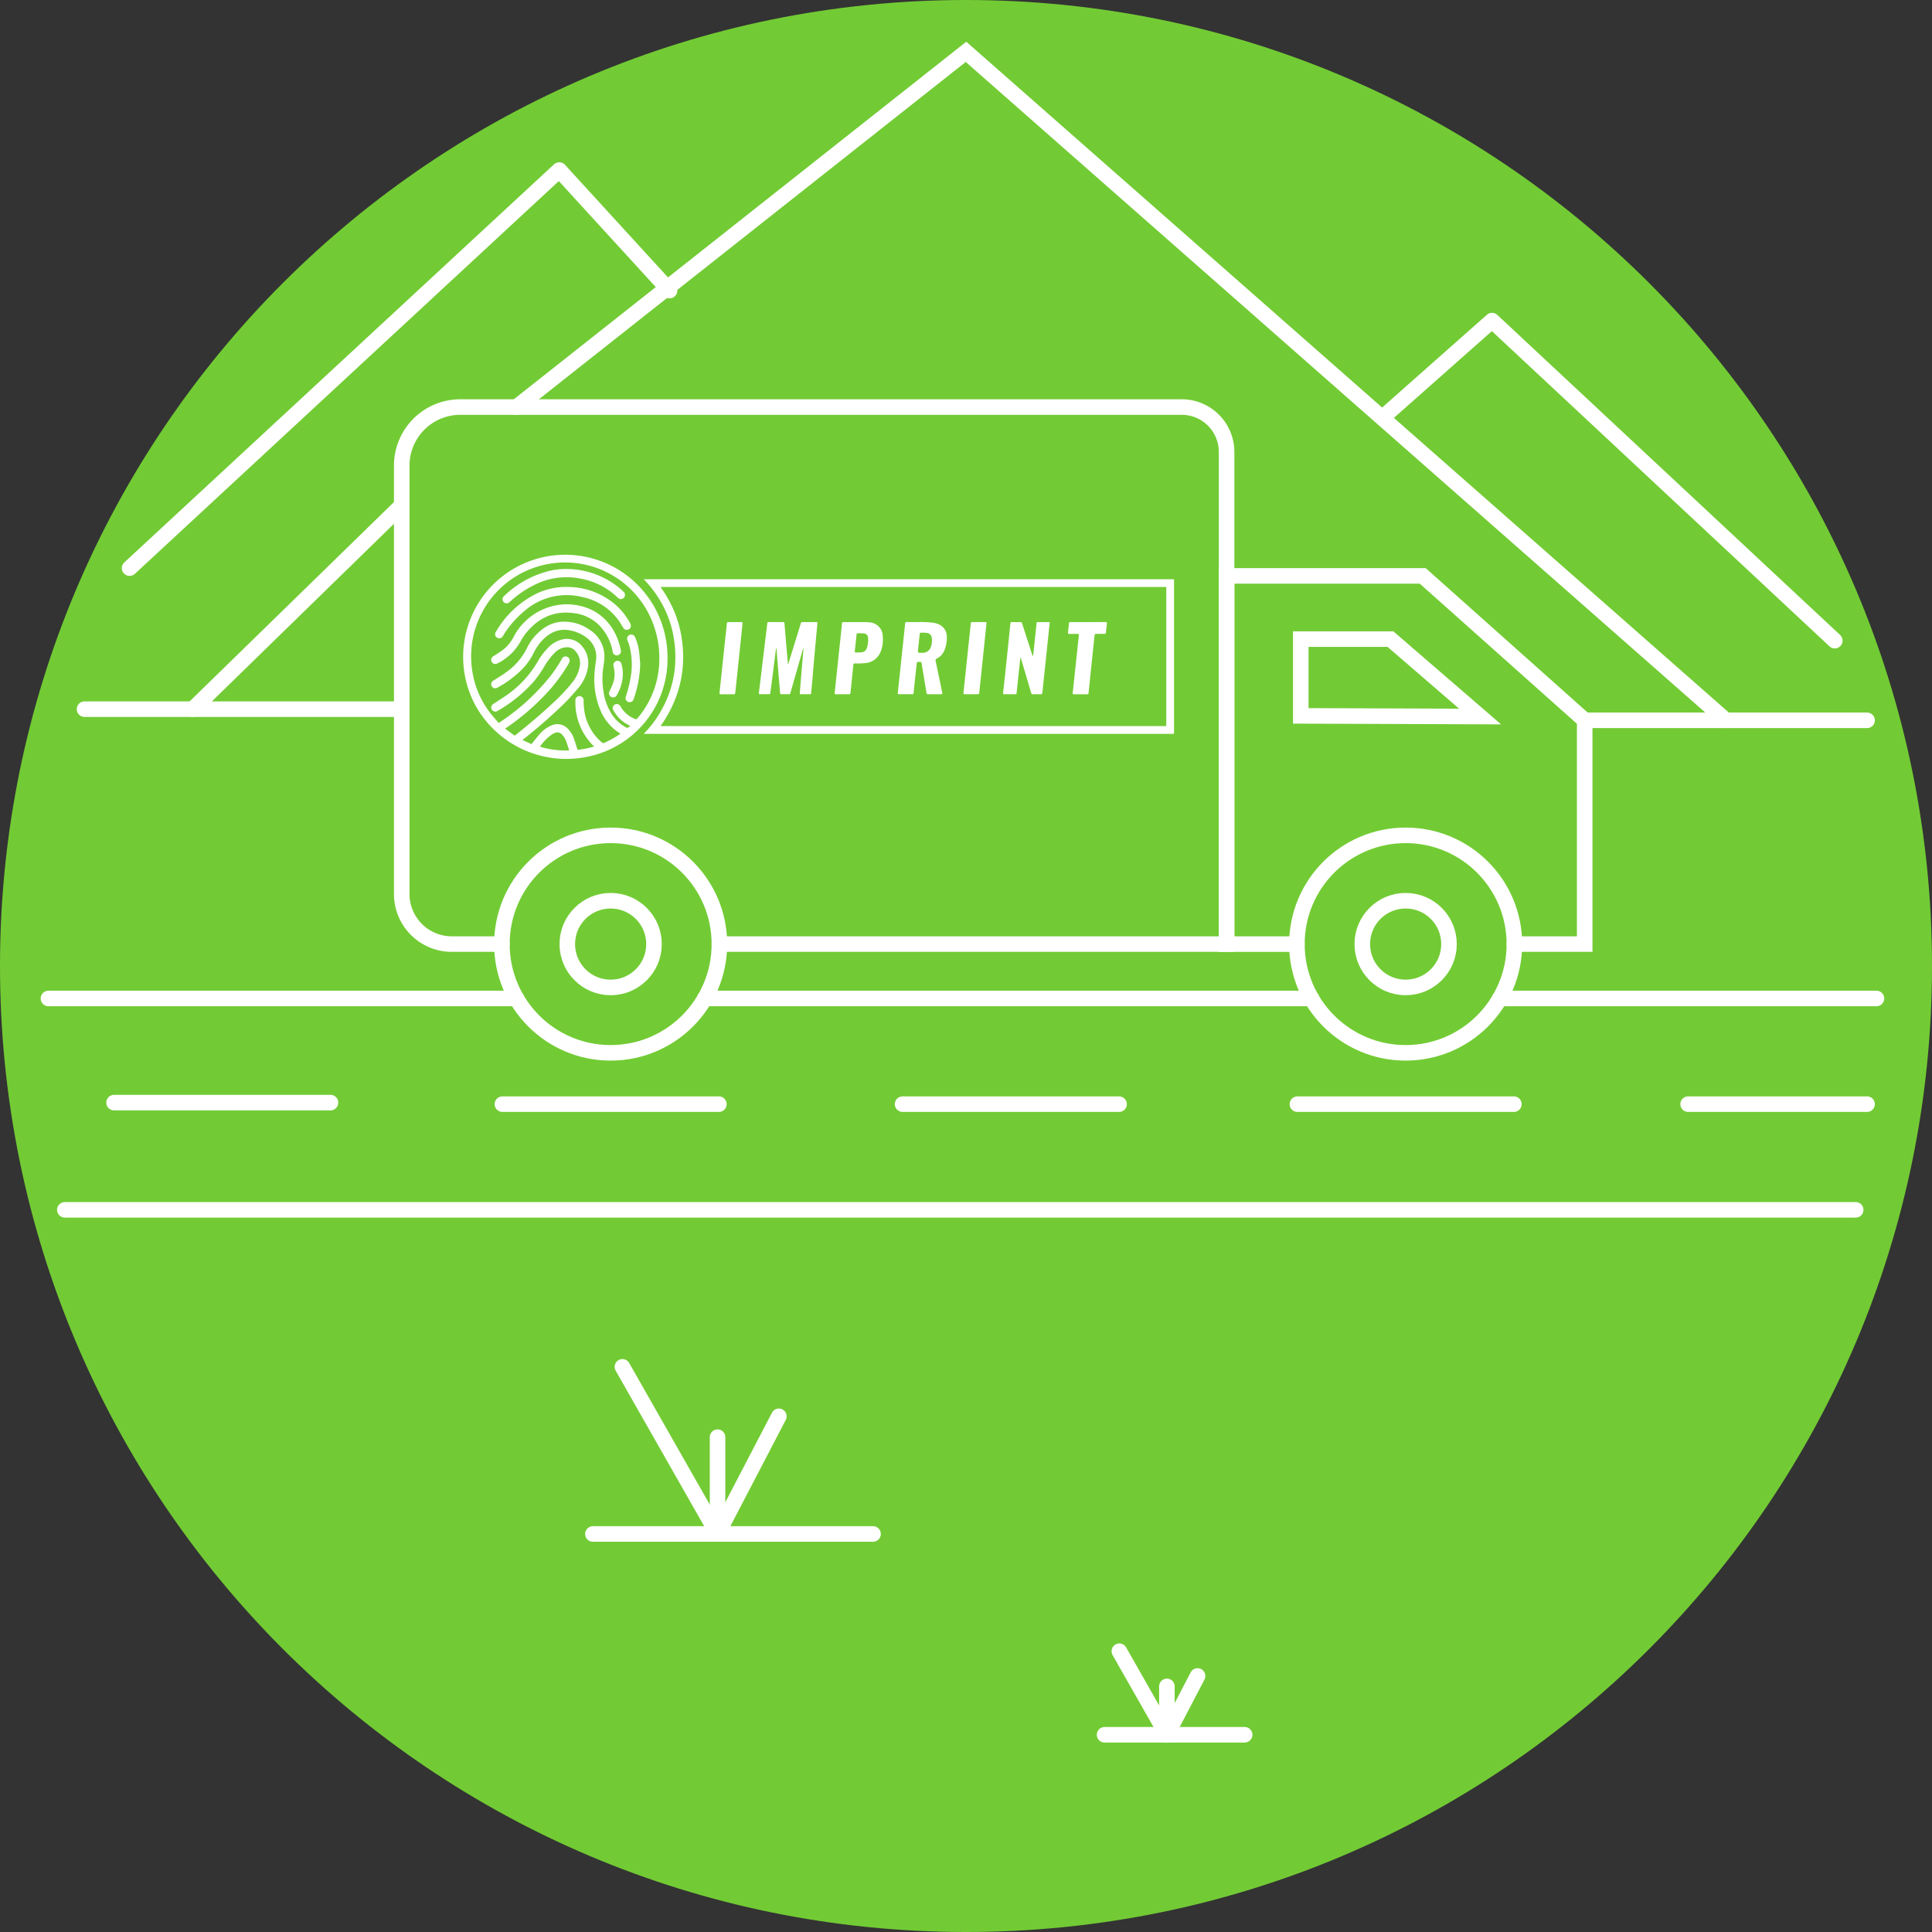 <svg id="TimeIcon" xmlns="http://www.w3.org/2000/svg" width="497" height="497" viewBox="0 0 497 497">
  <rect x="0" y="0" width="497" height="497" fill="#333333" stroke="none"/>
  <path id="Ellipse_11" data-name="Ellipse 11" d="M297.638,52.282c137.243,0,248.5,111.257,248.5,248.5s-111.257,248.5-248.5,248.5-248.5-111.257-248.5-248.5S160.4,52.282,297.638,52.282Z" transform="translate(-49.138 -52.282)" fill="#72cb34"/>
  <g id="Group_839" data-name="Group 839" transform="translate(-49.138 -52.282)">
    <g id="Group_833" data-name="Group 833">
      <path id="Path_1904" data-name="Path 1904" d="M178.25,295.144H165.363a12.881,12.881,0,0,1-12.881-12.881V172.056a15.062,15.062,0,0,1,15.062-15.061h185.59a11.539,11.539,0,0,1,11.539,11.539v126.61H234.2" fill="none" stroke="#fff" stroke-linecap="round" stroke-miterlimit="10" stroke-width="4"/>
      <path id="Path_1905" data-name="Path 1905" d="M382.76,295.145H364.673V200.43h50.458l41.664,37.148v57.566H438.708" fill="none" stroke="#fff" stroke-linecap="round" stroke-miterlimit="10" stroke-width="4"/>
      <circle id="Ellipse_34" data-name="Ellipse 34" cx="27.974" cy="27.974" r="27.974" transform="translate(178.25 267.171)" fill="none" stroke="#fff" stroke-linecap="round" stroke-miterlimit="10" stroke-width="4"/>
      <circle id="Ellipse_35" data-name="Ellipse 35" cx="27.974" cy="27.974" r="27.974" transform="translate(382.76 267.171)" fill="none" stroke="#fff" stroke-linecap="round" stroke-miterlimit="10" stroke-width="4"/>
      <path id="Path_1906" data-name="Path 1906" d="M383.76,216.689v19.748l46.127.169-23.063-19.919Z" fill="none" stroke="#fff" stroke-linecap="round" stroke-miterlimit="10" stroke-width="4"/>
    </g>
    <line id="Line_22" data-name="Line 22" x2="96.895" transform="translate(434.955 309.133)" fill="none" stroke="#fff" stroke-linecap="round" stroke-miterlimit="10" stroke-width="4"/>
    <line id="Line_23" data-name="Line 23" x2="156.068" transform="translate(230.445 309.133)" fill="none" stroke="#fff" stroke-linecap="round" stroke-miterlimit="10" stroke-width="4"/>
    <line id="Line_24" data-name="Line 24" x2="120.403" transform="translate(61.599 309.133)" fill="none" stroke="#fff" stroke-linecap="round" stroke-miterlimit="10" stroke-width="4"/>
    <line id="Line_25" data-name="Line 25" x2="460.688" transform="translate(65.818 363.508)" fill="none" stroke="#fff" stroke-linecap="round" stroke-miterlimit="10" stroke-width="4"/>
    <line id="Line_26" data-name="Line 26" x2="55.687" transform="translate(78.474 335.923)" fill="none" stroke="#fff" stroke-linecap="round" stroke-miterlimit="10" stroke-width="4"/>
    <line id="Line_27" data-name="Line 27" x2="55.688" transform="translate(178.38 336.321)" fill="none" stroke="#fff" stroke-linecap="round" stroke-miterlimit="10" stroke-width="4"/>
    <line id="Line_28" data-name="Line 28" x2="55.688" transform="translate(382.89 336.321)" fill="none" stroke="#fff" stroke-linecap="round" stroke-miterlimit="10" stroke-width="4"/>
    <line id="Line_29" data-name="Line 29" x2="55.688" transform="translate(281.327 336.321)" fill="none" stroke="#fff" stroke-linecap="round" stroke-miterlimit="10" stroke-width="4"/>
    <line id="Line_30" data-name="Line 30" x2="46.033" transform="translate(483.402 336.321)" fill="none" stroke="#fff" stroke-linecap="round" stroke-miterlimit="10" stroke-width="4"/>
    <circle id="Ellipse_36" data-name="Ellipse 36" cx="11.153" cy="11.153" r="11.153" transform="translate(195.071 283.991)" fill="none" stroke="#fff" stroke-linecap="round" stroke-miterlimit="10" stroke-width="4"/>
    <circle id="Ellipse_37" data-name="Ellipse 37" cx="11.153" cy="11.153" r="11.153" transform="translate(399.581 283.991)" fill="none" stroke="#fff" stroke-linecap="round" stroke-miterlimit="10" stroke-width="4"/>
    <line id="Line_31" data-name="Line 31" x2="81.602" transform="translate(70.881 234.712)" fill="none" stroke="#fff" stroke-linecap="round" stroke-miterlimit="10" stroke-width="4"/>
    <line id="Line_32" data-name="Line 32" x2="72.641" transform="translate(456.795 237.578)" fill="none" stroke="#fff" stroke-linecap="round" stroke-miterlimit="10" stroke-width="4"/>
    <line id="Line_33" data-name="Line 33" y1="52.432" x2="53.758" transform="translate(98.724 182.28)" fill="none" stroke="#fff" stroke-linecap="round" stroke-miterlimit="10" stroke-width="4"/>
    <path id="Path_1907" data-name="Path 1907" d="M182,157,297.638,65.616,493.115,237.578" fill="none" stroke="#fff" stroke-linecap="round" stroke-miterlimit="10" stroke-width="4"/>
    <path id="Path_1908" data-name="Path 1908" d="M82.475,198.43l110.531-102.4,28.371,31.01" fill="none" stroke="#fff" stroke-linecap="round" stroke-linejoin="round" stroke-width="4"/>
    <path id="Path_1909" data-name="Path 1909" d="M404.823,159.667l28.131-24.909,88.176,82.328" fill="none" stroke="#fff" stroke-linecap="round" stroke-linejoin="round" stroke-width="4"/>
    <g id="Group_834" data-name="Group 834">
      <line id="Line_34" data-name="Line 34" x2="72.062" transform="translate(201.662 446.891)" fill="none" stroke="#fff" stroke-linecap="round" stroke-linejoin="round" stroke-width="4"/>
      <path id="Path_1910" data-name="Path 1910" d="M209.256,403.9l24.469,42.992L249.5,416.619" fill="none" stroke="#fff" stroke-linecap="round" stroke-linejoin="round" stroke-width="4"/>
      <line id="Line_35" data-name="Line 35" y1="24.905" transform="translate(233.724 421.985)" fill="none" stroke="#fff" stroke-linecap="round" stroke-linejoin="round" stroke-width="4"/>
    </g>
    <g id="Group_835" data-name="Group 835">
      <line id="Line_36" data-name="Line 36" x2="36.031" transform="translate(333.287 498.547)" fill="none" stroke="#fff" stroke-linecap="round" stroke-linejoin="round" stroke-width="4"/>
      <path id="Path_1911" data-name="Path 1911" d="M337.084,477.051l12.234,21.5,7.889-15.136" fill="none" stroke="#fff" stroke-linecap="round" stroke-linejoin="round" stroke-width="4"/>
      <line id="Line_37" data-name="Line 37" y1="12.453" transform="translate(349.318 486.094)" fill="none" stroke="#fff" stroke-linecap="round" stroke-linejoin="round" stroke-width="4"/>
    </g>
    <g id="Group_838" data-name="Group 838">
      <g id="Group_836" data-name="Group 836">
        <g id="Path_1912" data-name="Path 1912" fill="none" stroke-miterlimit="10">
          <path d="M214.767,201.295c.17,0,.341-.012.511-.012h135.25c.128,0,.257.007.384,0,.184-.011.26.068.249.249-.007.114,0,.228,0,.341q0,19.3,0,38.6c0,.676.08.588-.588.588H215.236c-.157,0-.313-.008-.469-.012.062-.076.118-.158.186-.228a25.464,25.464,0,0,0,3.085-3.8,28.01,28.01,0,0,0,4.411-20.761,27.546,27.546,0,0,0-4.7-11.357A34.317,34.317,0,0,0,214.767,201.295Z" stroke="none"/>
          <path d="M 219.049 203.283 C 219.163 203.439 219.276 203.597 219.388 203.757 C 222.005 207.501 223.699 211.597 224.422 215.931 C 225.755 223.916 224.168 231.384 219.705 238.125 C 219.496 238.442 219.279 238.754 219.056 239.063 C 262.424 239.063 305.79 239.063 349.159 239.062 C 349.16 229.899 349.16 220.738 349.16 211.575 L 349.16 203.283 L 219.049 203.283 M 350.944 201.281 C 351.105 201.281 351.171 201.361 351.161 201.531 C 351.154 201.645 351.16 201.759 351.16 201.872 C 351.16 214.74 351.161 227.607 351.159 240.474 C 351.159 241.01 351.209 241.066 350.897 241.066 C 350.815 241.066 350.709 241.062 350.571 241.062 C 305.459 241.063 260.347 241.063 215.236 241.063 C 215.079 241.063 214.923 241.055 214.767 241.051 C 214.829 240.975 214.885 240.893 214.953 240.823 C 216.103 239.654 217.134 238.386 218.038 237.021 C 222.235 230.681 223.7 223.752 222.449 216.26 C 221.758 212.119 220.154 208.344 217.749 204.903 C 216.852 203.619 215.828 202.443 214.767 201.295 C 214.937 201.291 215.108 201.283 215.278 201.283 C 260.362 201.283 305.445 201.283 350.528 201.283 C 350.609 201.283 350.691 201.286 350.773 201.286 C 350.819 201.286 350.866 201.285 350.912 201.282 C 350.923 201.281 350.934 201.281 350.944 201.281 Z" stroke="none" fill="#fff"/>
        </g>
      </g>
      <g id="Group_837" data-name="Group 837">
        <path id="Path_1913" data-name="Path 1913" d="M220.851,221.572a25.6,25.6,0,0,1-20.176,25.284,26.722,26.722,0,0,1-28.829-12.4,26.262,26.262,0,0,1,45.1-26.915A26.526,26.526,0,0,1,220.851,221.572Zm-9.6,17.43-.492-.254a8.785,8.785,0,0,1-3.046-2.54,10.511,10.511,0,0,1-.836-1.312.957.957,0,0,1,.137-1.124,1,1,0,0,1,1.022-.351,1.2,1.2,0,0,1,.791.67,7.031,7.031,0,0,0,3.535,3.078c.46.189.52.177.832-.2a23.5,23.5,0,0,0,5.554-14.96,24.538,24.538,0,0,0-1.227-8.188,24.161,24.161,0,0,0-46.8,11.627,23.336,23.336,0,0,0,4.425,10.112c.709.939,1.509,1.808,2.275,2.718.391-.265.715-.479,1.034-.7a55.868,55.868,0,0,0,12.3-11.41,34.9,34.9,0,0,0,2.961-4.465,1.038,1.038,0,0,1,1.372-.45,1.056,1.056,0,0,1,.506,1.379,6.033,6.033,0,0,1-.347.661,43.194,43.194,0,0,1-6.256,8.118,60.906,60.906,0,0,1-9.606,8.092c-.1.069-.2.143-.315.229l2.467,1.792c.1-.073.19-.133.273-.2,3.267-2.6,6.46-5.283,9.508-8.137a45.094,45.094,0,0,0,5.015-5.316,9.122,9.122,0,0,0,1.9-3.94,4.614,4.614,0,0,0-1.2-4.292,2.717,2.717,0,0,0-2.2-.853,4.578,4.578,0,0,0-3.057,1.477,18.113,18.113,0,0,0-2.589,3.409,29.923,29.923,0,0,1-2.768,3.967,36.958,36.958,0,0,1-9.306,7.536,1.03,1.03,0,0,1-1.448-.343,1.052,1.052,0,0,1,.384-1.465c.945-.613,1.894-1.219,2.825-1.853a27.2,27.2,0,0,0,8.65-9.156,16.864,16.864,0,0,1,2.387-3.2,7.167,7.167,0,0,1,3.4-2.239,5.009,5.009,0,0,1,5.492,1.51,6.684,6.684,0,0,1,1.518,5.828,10.823,10.823,0,0,1-2.457,5.061c-1.164,1.382-2.376,2.733-3.658,4.006a133.4,133.4,0,0,1-10.316,9.038c-.112.091-.22.187-.358.3l2.333,1.035c.637-.787,1.241-1.566,1.88-2.315a8.593,8.593,0,0,1,3.22-2.471,3.705,3.705,0,0,1,4.4,1,6.79,6.79,0,0,1,1.335,2.177c.346.921.634,1.864.924,2.805.077.251.181.322.434.273.754-.145,1.516-.254,2.268-.41.55-.114,1.09-.28,1.678-.435-.165-.155-.28-.253-.385-.362a15.639,15.639,0,0,1-4.455-11.5,1.039,1.039,0,0,1,1.093-1.11,1.065,1.065,0,0,1,1.009,1.162,21.453,21.453,0,0,0,.194,2.651,13.229,13.229,0,0,0,4.518,8.118.482.482,0,0,0,.582.1A24.728,24.728,0,0,0,208.5,241.2c.073-.05.138-.114.221-.184-.079-.055-.122-.088-.167-.117a12.754,12.754,0,0,1-4.9-5.756,21.081,21.081,0,0,1-1.637-8.682,38.077,38.077,0,0,1,.445-4.293,6.124,6.124,0,0,0-2.411-5.843,10.091,10.091,0,0,0-4.117-1.844,6.961,6.961,0,0,0-5.74,1.174,10.983,10.983,0,0,0-2.766,2.86,10.715,10.715,0,0,0-.907,1.536,16.5,16.5,0,0,1-3.9,5.192,26.85,26.85,0,0,1-5.547,3.947,1.026,1.026,0,0,1-1.436-.384,1.048,1.048,0,0,1,.351-1.4c.16-.111.338-.2.5-.3,1.021-.673,2.082-1.295,3.053-2.035a16.579,16.579,0,0,0,5.162-6.085,13.019,13.019,0,0,1,3.836-4.733,9,9,0,0,1,4.982-2.024,11.354,11.354,0,0,1,7.328,2.088,8.094,8.094,0,0,1,3.73,7.7c-.048.7-.167,1.4-.27,2.092a19.937,19.937,0,0,0,.091,6.149,14.49,14.49,0,0,0,2.062,5.668,10.081,10.081,0,0,0,3.769,3.5.594.594,0,0,0,.467.035A2.93,2.93,0,0,0,211.248,239Zm-15.723,6.321a1.031,1.031,0,0,0-.026-.184c-.223-.69-.432-1.385-.678-2.067a4.933,4.933,0,0,0-1.171-1.89,1.52,1.52,0,0,0-1.7-.377,3.962,3.962,0,0,0-.677.313,11.492,11.492,0,0,0-3.227,3.253A22.609,22.609,0,0,0,195.525,245.323Z" fill="#fff"/>
        <path id="Path_1914" data-name="Path 1914" d="M194.9,207.732c7.111.069,12.1,4.365,13.765,10.973.068.273.126.55.173.827a1.07,1.07,0,1,1-2.1.366,12.708,12.708,0,0,0-3.806-7.092,10.952,10.952,0,0,0-6.207-2.8c-5.231-.7-9.3,1.339-12.474,5.391a13.053,13.053,0,0,0-1.186,1.86,13.613,13.613,0,0,1-5.952,5.672,1.048,1.048,0,0,1-1.488-.394,1.077,1.077,0,0,1,.474-1.471c.9-.585,1.818-1.14,2.654-1.8a9.79,9.79,0,0,0,2.545-3.213A15.575,15.575,0,0,1,194.9,207.732Z" fill="#fff"/>
        <path id="Path_1915" data-name="Path 1915" d="M195.152,203.273a18.971,18.971,0,0,1,11.03,3.557,16.865,16.865,0,0,1,4.93,5.538,2.838,2.838,0,0,1,.27.623.994.994,0,0,1-.582,1.229,1.064,1.064,0,0,1-1.331-.434c-.4-.641-.772-1.307-1.215-1.92a15.26,15.26,0,0,0-9.135-5.953,16.506,16.506,0,0,0-15.083,3.559,25.014,25.014,0,0,0-5.472,6.343,1.08,1.08,0,0,1-1.231.627,1.026,1.026,0,0,1-.692-1.522,24.659,24.659,0,0,1,11.116-10.21A17.869,17.869,0,0,1,195.152,203.273Z" fill="#fff"/>
        <path id="Path_1916" data-name="Path 1916" d="M194.943,198.653a21.533,21.533,0,0,1,13.555,4.906c.342.281.664.59.979.9a1.066,1.066,0,0,1,.123,1.625,1.078,1.078,0,0,1-1.609-.116,18.508,18.508,0,0,0-9.668-4.87,18.266,18.266,0,0,0-12.071,1.838,26.085,26.085,0,0,0-5.9,4.117,1.841,1.841,0,0,1-.586.391,1.05,1.05,0,0,1-1.046-1.749c.533-.508,1.072-1.014,1.648-1.471a25.339,25.339,0,0,1,10.23-5.111A18.421,18.421,0,0,1,194.943,198.653Z" fill="#fff"/>
        <path id="Path_1917" data-name="Path 1917" d="M213.829,223.01a29.619,29.619,0,0,1-1.711,9.171,1.058,1.058,0,1,1-2-.689,30.664,30.664,0,0,0,1.255-5,18.788,18.788,0,0,0-.424-8.431c-.1-.33-.236-.651-.368-.971a1.075,1.075,0,0,1,.505-1.483,1.064,1.064,0,0,1,1.436.622,12.7,12.7,0,0,1,1.023,3.746C213.679,220.979,213.738,222,213.829,223.01Z" fill="#fff"/>
        <path id="Path_1918" data-name="Path 1918" d="M209.366,225.589a10.97,10.97,0,0,1-1.551,5.5,1.058,1.058,0,0,1-1.352.527,1.078,1.078,0,0,1-.5-1.576,19.016,19.016,0,0,0,.946-2.2,7.229,7.229,0,0,0,.121-3.885,4.045,4.045,0,0,1-.085-.447,1.07,1.07,0,0,1,.82-1.2,1.016,1.016,0,0,1,1.224.713,12.18,12.18,0,0,1,.32,1.555A9.6,9.6,0,0,1,209.366,225.589Z" fill="#fff"/>
      </g>
    </g>
    <path id="Path_1919" data-name="Path 1919" d="M251.9,223.136l2.139-6.907c.369-1.192.743-2.383,1.1-3.579.071-.236.158-.35.434-.346q1.749.025,3.5,0c.292,0,.364.092.338.368q-.381,4.069-.747,8.14c-.215,2.417-.414,4.836-.625,7.254-.072.834-.169,1.666-.231,2.5-.019.251-.127.309-.348.307-.754-.006-1.508-.013-2.262,0-.289.006-.327-.125-.307-.364.1-1.231.191-2.463.293-3.693.127-1.542.262-3.083.393-4.624q.12-1.4.237-2.8a.894.894,0,0,0-.047-.386q-.479,1.671-.958,3.341-1.172,4.091-2.338,8.184a.384.384,0,0,1-.441.341c-.583-.017-1.168-.031-1.749,0-.368.023-.465-.134-.486-.453-.053-.778-.121-1.556-.185-2.334q-.291-3.543-.584-7.087c-.041-.509-.069-1.02-.113-1.529-.011-.13.049-.288-.136-.408-.126.985-.25,1.948-.372,2.911q-.36,2.85-.719,5.7c-.122.957-.265,1.912-.372,2.87-.03.268-.142.327-.379.324-.755-.008-1.509-.011-2.263,0-.289,0-.346-.082-.309-.377.4-3.183.769-6.368,1.153-9.552.336-2.776.68-5.55,1.011-8.326.028-.232.113-.316.347-.314,1.238.008,2.477.014,3.715,0,.362-.006.334.235.353.447.1,1.032.181,2.064.268,3.1q.309,3.648.614,7.3Z" fill="#fff"/>
    <path id="Path_1920" data-name="Path 1920" d="M285.029,212.311a27.321,27.321,0,0,1,4.085.162,5.068,5.068,0,0,1,2.185.789,3.435,3.435,0,0,1,1.4,2.879,7.99,7.99,0,0,1-.623,3.449,4.042,4.042,0,0,1-1.919,2.089.515.515,0,0,0-.325.665q.761,3.6,1.5,7.2c.069.333.127.669.2,1,.051.243-.038.33-.286.328-1.124-.008-2.248-.011-3.372,0-.277,0-.356-.113-.4-.365-.264-1.638-.544-3.273-.817-4.909-.149-.9-.3-1.79-.438-2.687-.041-.265-.14-.381-.437-.376-.757.012-.774-.007-.854.722-.232,2.1-.448,4.2-.67,6.3-.034.325-.07.649-.094.974-.017.245-.124.339-.379.337q-1.686-.017-3.371,0c-.26,0-.355-.072-.325-.341.16-1.437.31-2.876.462-4.315q.281-2.645.558-5.289.28-2.665.563-5.331c.1-.931.22-1.861.277-2.795.025-.415.17-.518.562-.5C283.35,212.331,284.19,212.311,285.029,212.311Zm1.617,2.712,0,.019c-.184,0-.37.013-.553,0-.261-.024-.339.1-.363.341-.131,1.323-.277,2.646-.417,3.968-.091.861-.091.861.76.861.114,0,.228,0,.341,0a2.152,2.152,0,0,0,2.105-1.308,4.716,4.716,0,0,0,.327-2.375,1.4,1.4,0,0,0-1.395-1.436C287.185,215.046,286.914,215.044,286.646,215.023Z" fill="#fff"/>
    <path id="Path_1921" data-name="Path 1921" d="M311.621,221.449c-.155,1.463-.306,2.9-.459,4.337-.17,1.608-.344,3.216-.508,4.825-.021.207-.12.263-.3.263q-1.451,0-2.9,0c-.223,0-.3-.082-.273-.31q.413-3.765.811-7.533c.242-2.3.473-4.6.71-6.9.118-1.143.241-2.286.353-3.43.028-.289.133-.411.453-.4.682.028,1.366.027,2.048,0,.319-.012.441.109.533.4.85,2.663,1.714,5.321,2.574,7.98a.909.909,0,0,0,.219.392c.043-.353.091-.707.128-1.061q.334-3.132.663-6.264c.04-.381.084-.762.1-1.145.012-.214.085-.3.308-.295q1.408.015,2.817,0c.229,0,.283.069.258.3-.313,2.92-.612,5.841-.918,8.762-.313,2.992-.632,5.982-.938,8.975-.039.378-.132.578-.586.539a14.959,14.959,0,0,0-1.834-.006c-.3.012-.408-.1-.49-.384-.859-2.941-1.735-5.877-2.608-8.814C311.757,221.607,311.779,221.507,311.621,221.449Z" fill="#fff"/>
    <path id="Path_1922" data-name="Path 1922" d="M269.381,212.311c.969.041,2.148-.051,3.328.064a3.62,3.62,0,0,1,3.516,3.555,8.765,8.765,0,0,1-.537,3.976,4.635,4.635,0,0,1-4.165,2.971,16.843,16.843,0,0,1-2.429.07c-.289-.007-.408.089-.436.368-.115,1.186-.239,2.372-.361,3.558s-.254,2.4-.368,3.6c-.03.321-.162.416-.484.409q-1.6-.031-3.2,0c-.326.006-.423-.089-.386-.412.165-1.466.312-2.935.467-4.4q.277-2.625.557-5.249.288-2.709.574-5.418c.1-.9.2-1.806.272-2.711.023-.3.12-.386.411-.382C267.15,212.32,268.16,212.311,269.381,212.311Zm1.181,2.88c-.275,0-.5.01-.729,0s-.321.048-.346.3q-.213,2.177-.466,4.349c-.029.254.084.294.285.289a12.023,12.023,0,0,0,1.529-.054,1.461,1.461,0,0,0,1.258-1,6.739,6.739,0,0,0,.356-2.677,1.14,1.14,0,0,0-1-1.151A4.21,4.21,0,0,0,270.562,215.191Z" fill="#fff"/>
    <path id="Path_1923" data-name="Path 1923" d="M329.032,212.311c1.494,0,2.988.007,4.482-.006.3,0,.407.075.369.384-.1.8-.182,1.607-.256,2.412-.024.255-.186.245-.36.245-.7,0-1.395.015-2.091-.006-.324-.009-.434.091-.467.426-.2,2.061-.435,4.119-.652,6.178-.184,1.749-.361,3.5-.542,5.249-.116,1.129-.237,2.257-.347,3.387-.021.213-.105.3-.32.3-1.167-.006-2.333-.008-3.5,0-.252,0-.276-.122-.254-.32q.269-2.519.533-5.037.238-2.264.481-4.527c.184-1.749.354-3.5.56-5.247.041-.346-.047-.414-.364-.4-.682.019-1.366-.011-2.048.013-.334.011-.418-.106-.379-.42.094-.76.182-1.521.239-2.285.021-.287.132-.344.393-.343C326.017,212.316,327.525,212.311,329.032,212.311Z" fill="#fff"/>
    <path id="Path_1924" data-name="Path 1924" d="M238.181,212.311c.554,0,1.109.007,1.663,0,.239,0,.344.016.31.323-.313,2.89-.6,5.783-.9,8.674q-.467,4.485-.942,8.969c-.063.6-.067.6-.682.6-1.01,0-2.02-.01-3.029.006-.3.005-.4-.079-.37-.384.191-1.734.369-3.469.553-5.2q.277-2.624.556-5.246.287-2.706.573-5.414c.068-.649.149-1.3.19-1.947.018-.3.128-.389.416-.379C237.071,212.324,237.626,212.311,238.181,212.311Z" fill="#fff"/>
    <path id="Path_1925" data-name="Path 1925" d="M298.962,230.873c-.512,0-1.025-.02-1.535.007-.351.019-.48-.073-.437-.446.167-1.451.311-2.9.465-4.357q.279-2.645.559-5.288.285-2.687.569-5.372c.1-.917.2-1.833.278-2.751.023-.276.118-.362.389-.36q1.684.018,3.37,0c.273,0,.316.067.287.342-.338,3.144-.654,6.29-.981,9.436q-.423,4.083-.855,8.166c-.065.623-.065.623-.7.623Z" fill="#fff"/>
  </g>
</svg>
